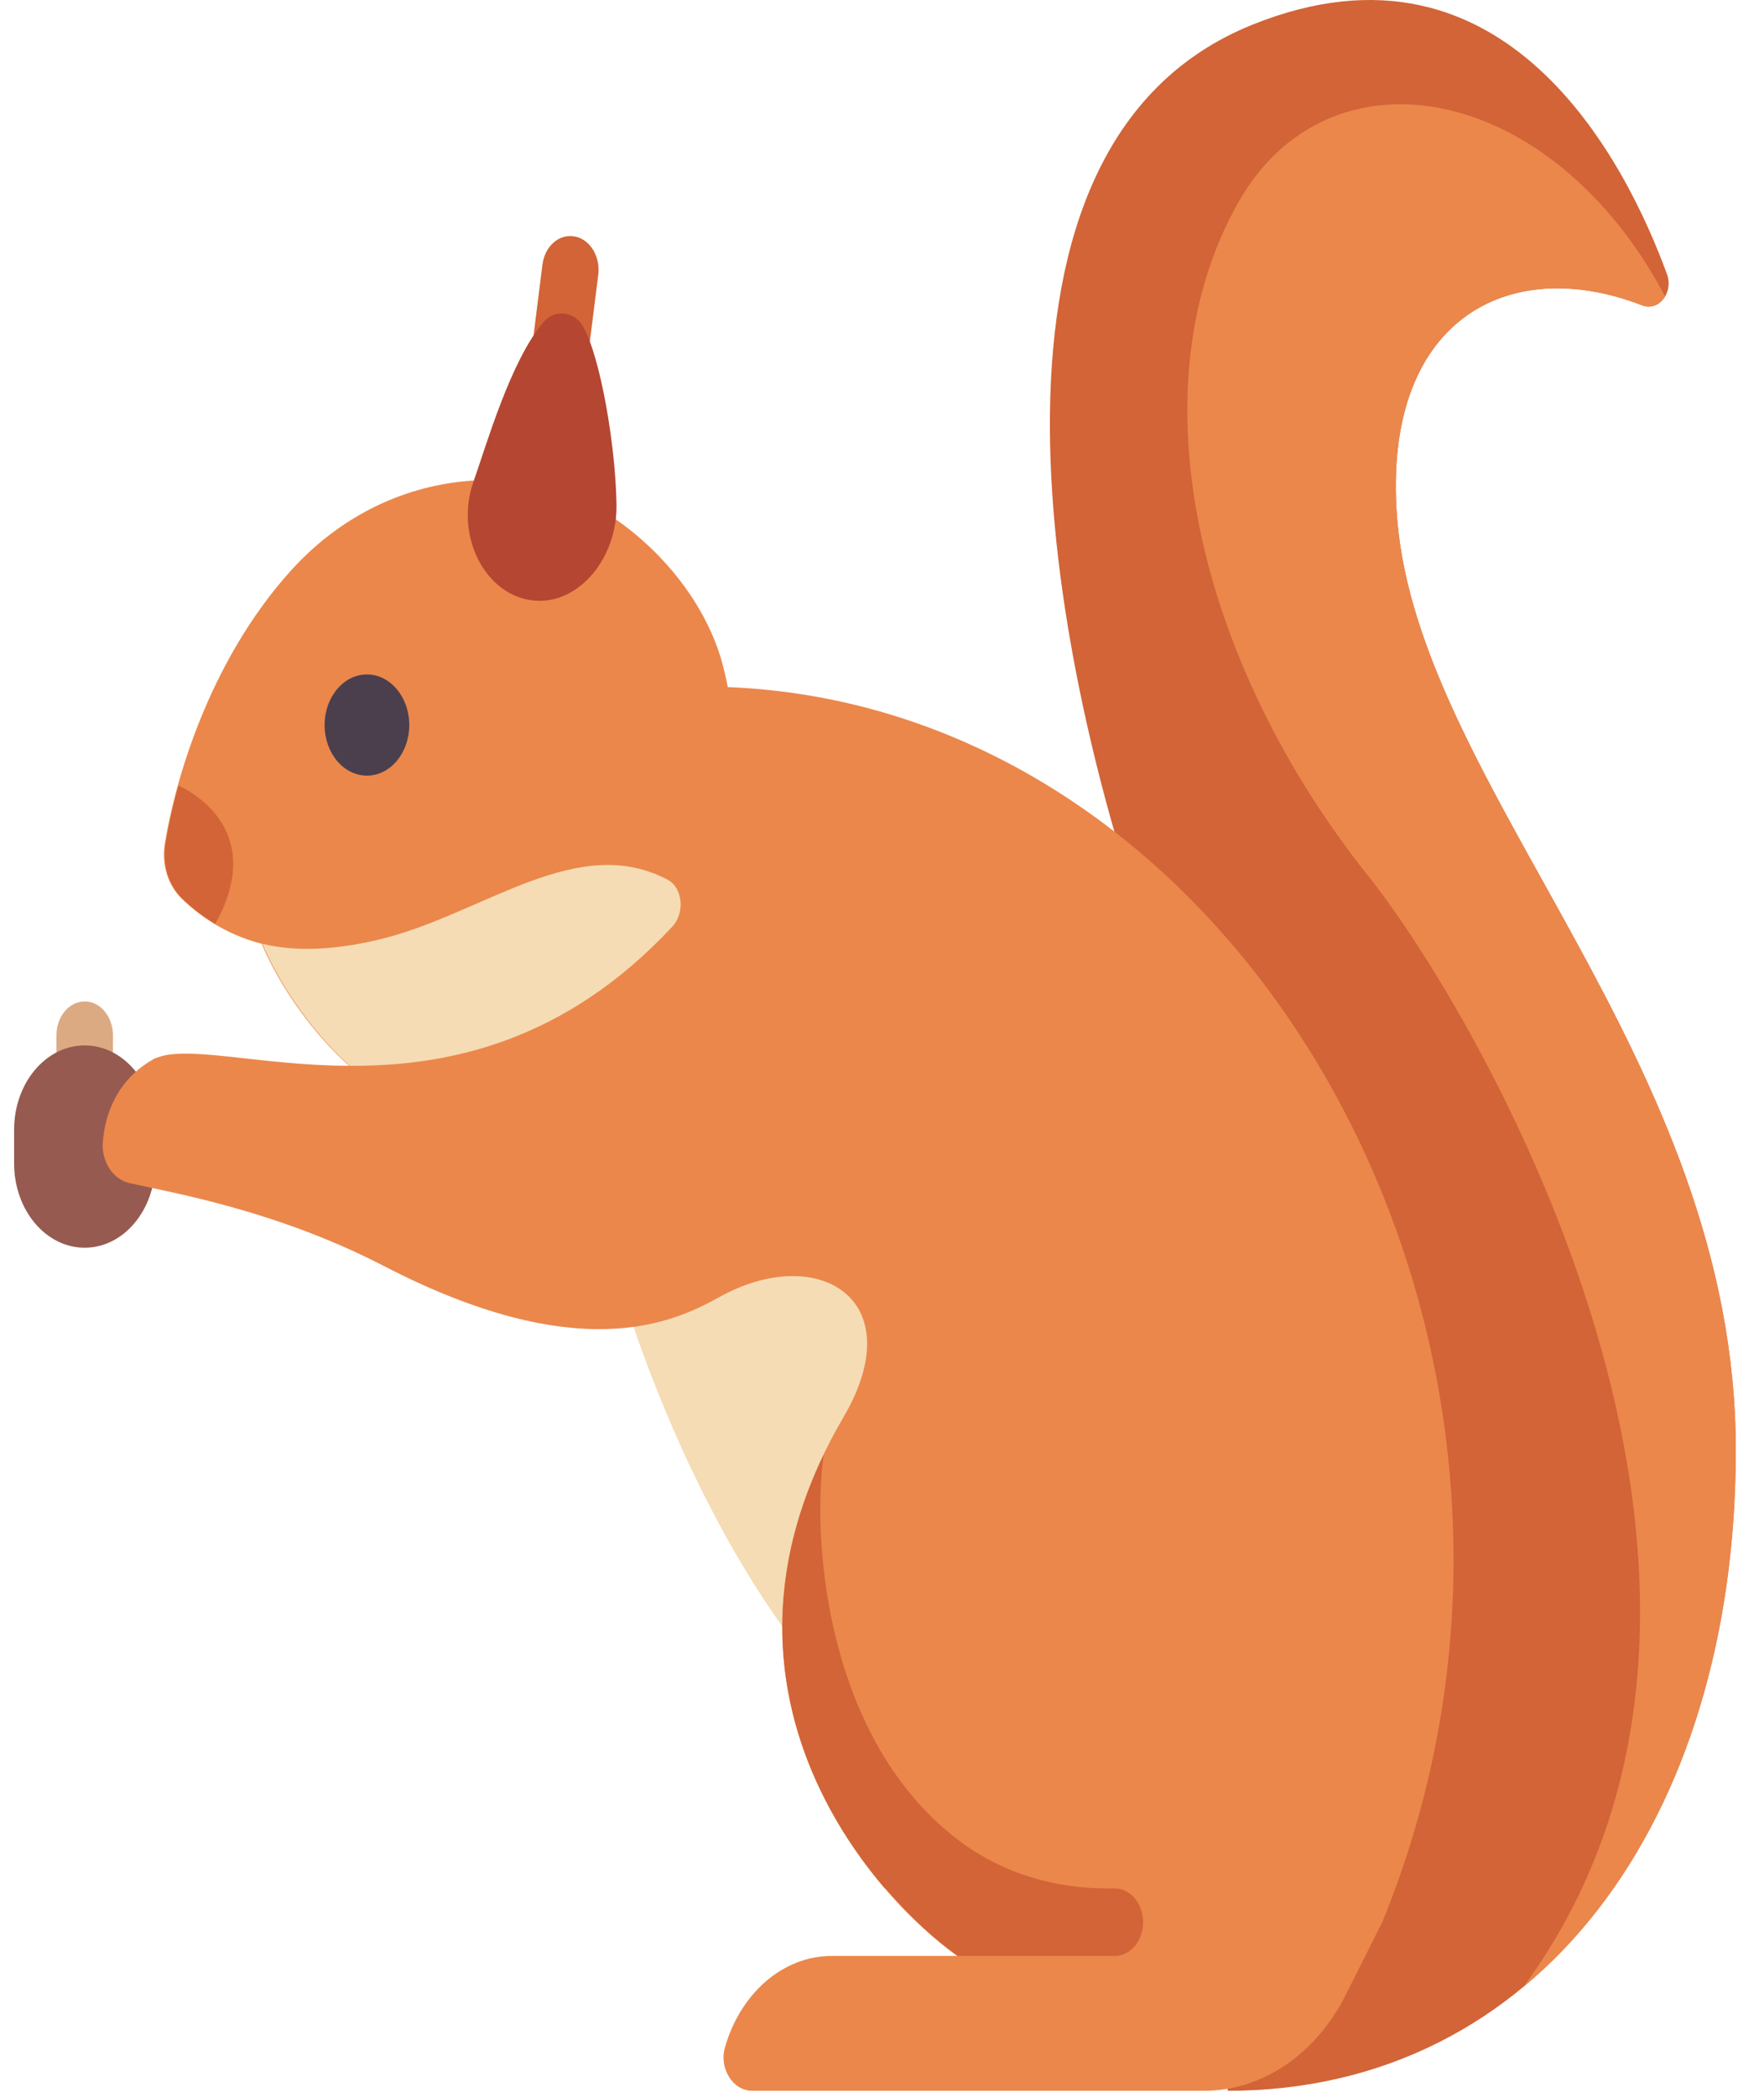 <svg width="85" height="101" viewBox="0 0 85 101" fill="none" xmlns="http://www.w3.org/2000/svg">
<g clip-path="url(#clip0)">
<path d="M59.16 100.716C74.096 100.716 83.64 87.705 83.64 69.851C83.64 50.967 68.34 37.971 67.32 24.947C66.579 15.495 72.597 12.175 79.134 14.71C79.919 15.014 80.654 14.107 80.324 13.204C78.388 7.916 72.598 -3.741 60.35 1.189C45.893 7.007 50.66 31.067 54.74 43.454L59.16 100.716Z" fill="#D26437"/>
<path d="M4.081 53.607C3.329 53.607 2.721 52.879 2.721 51.982V49.864C2.721 48.967 3.329 48.24 4.081 48.24C4.832 48.24 5.441 48.967 5.441 49.864V51.982C5.441 52.879 4.832 53.607 4.081 53.607Z" fill="#DCAA82"/>
<path d="M4.08 60.104C2.202 60.104 0.68 58.286 0.68 56.043V54.419C0.68 52.176 2.202 50.358 4.08 50.358C5.957 50.358 7.48 52.176 7.48 54.419V56.043C7.48 58.286 5.957 60.104 4.08 60.104Z" fill="#965A50"/>
<path d="M38.193 79.028C32.898 71.952 30.203 62.908 30.203 62.908L40.687 57.262L44.2 69.039L38.193 79.028Z" fill="#F5DCB4"/>
<path d="M26.973 18.681C26.907 18.681 26.839 18.676 26.77 18.663C26.028 18.53 25.515 17.703 25.627 16.816L26.137 12.754C26.248 11.869 26.928 11.253 27.684 11.389C28.426 11.522 28.939 12.349 28.827 13.237L28.317 17.298C28.217 18.103 27.636 18.681 26.973 18.681Z" fill="#D26437"/>
<path d="M35.07 33.098C34.999 32.726 34.917 32.366 34.824 32.017C33.688 27.72 29.434 23.925 25.698 23.3C21.491 22.596 17.16 24.014 14.031 27.471C10.015 31.91 8.405 37.767 7.94 40.654C7.781 41.642 8.09 42.634 8.74 43.272C9.522 44.039 10.797 44.993 12.614 45.464C12.614 45.464 13.848 48.652 16.823 51.342C12.412 51.323 8.874 50.281 7.403 51.017C5.57 52.053 5.061 53.753 4.955 54.992C4.873 55.954 5.449 56.814 6.244 56.992C8.46 57.486 13.361 58.329 18.495 60.984C27.788 65.79 32.333 63.781 34.645 62.49C39.405 59.834 43.979 62.579 40.638 68.277C33.285 80.816 41.445 90.867 46.12 94.218H40.085C37.692 94.218 35.659 96.064 34.932 98.629C34.64 99.656 35.331 100.715 36.24 100.715H58.013C60.812 100.715 63.406 98.961 64.847 96.094L66.605 92.593C77.712 65.519 60.485 34.113 35.07 33.098Z" fill="#EB874B"/>
<path d="M26.181 15.527C24.611 17.372 23.468 21.343 22.812 23.212C21.889 25.84 23.416 28.766 25.797 28.935C27.924 29.087 29.746 26.86 29.707 24.316C29.665 21.473 28.938 17.242 28.109 15.75C27.682 14.98 26.732 14.879 26.181 15.527Z" fill="#B44632"/>
<path d="M17.681 37.363C18.807 37.363 19.721 36.272 19.721 34.926C19.721 33.58 18.807 32.489 17.681 32.489C16.554 32.489 15.641 33.58 15.641 34.926C15.641 36.272 16.554 37.363 17.681 37.363Z" fill="#4B3F4E"/>
<path d="M18.572 45.18C16.213 45.793 14.194 45.847 12.648 45.464C12.648 45.464 13.883 48.653 16.857 51.342C21.529 51.362 27.182 50.235 32.399 44.633C33.006 43.982 32.911 42.764 32.165 42.373C27.841 40.103 23.397 43.926 18.572 45.18Z" fill="#F5DCB4"/>
<path d="M10.372 44.505C12.476 40.753 10.283 38.632 8.604 37.845C8.305 38.921 8.1 39.88 7.978 40.633C7.816 41.634 8.128 42.641 8.788 43.286C9.187 43.675 9.715 44.109 10.372 44.505Z" fill="#D26437"/>
<path d="M53.72 90.969H53.364C50.821 90.969 48.276 90.248 46.135 88.607C39.912 83.839 39.094 74.487 39.688 70.076C35.406 78.999 38.81 86.497 42.643 90.969H42.675C43.867 92.361 45.1 93.462 46.155 94.218H53.72C54.471 94.218 55.08 93.491 55.08 92.594C55.08 91.696 54.471 90.969 53.72 90.969Z" fill="#D26437"/>
<path d="M83.64 69.851C83.64 50.967 68.34 37.971 67.32 24.947C66.579 15.495 72.597 12.175 79.134 14.71C79.58 14.883 80.003 14.658 80.231 14.272C74.743 3.926 64.033 2.031 59.67 9.747C54.605 18.702 57.686 31.88 65.96 42.236C71.002 48.547 87.606 76.349 73.418 95.696C79.891 90.321 83.64 81.038 83.64 69.851Z" fill="#EB874B"/>
</g>
<defs>
<clipPath id="clip0">
<rect width="84.32" height="100.716" fill="white"/>
</clipPath>
</defs>
</svg>

